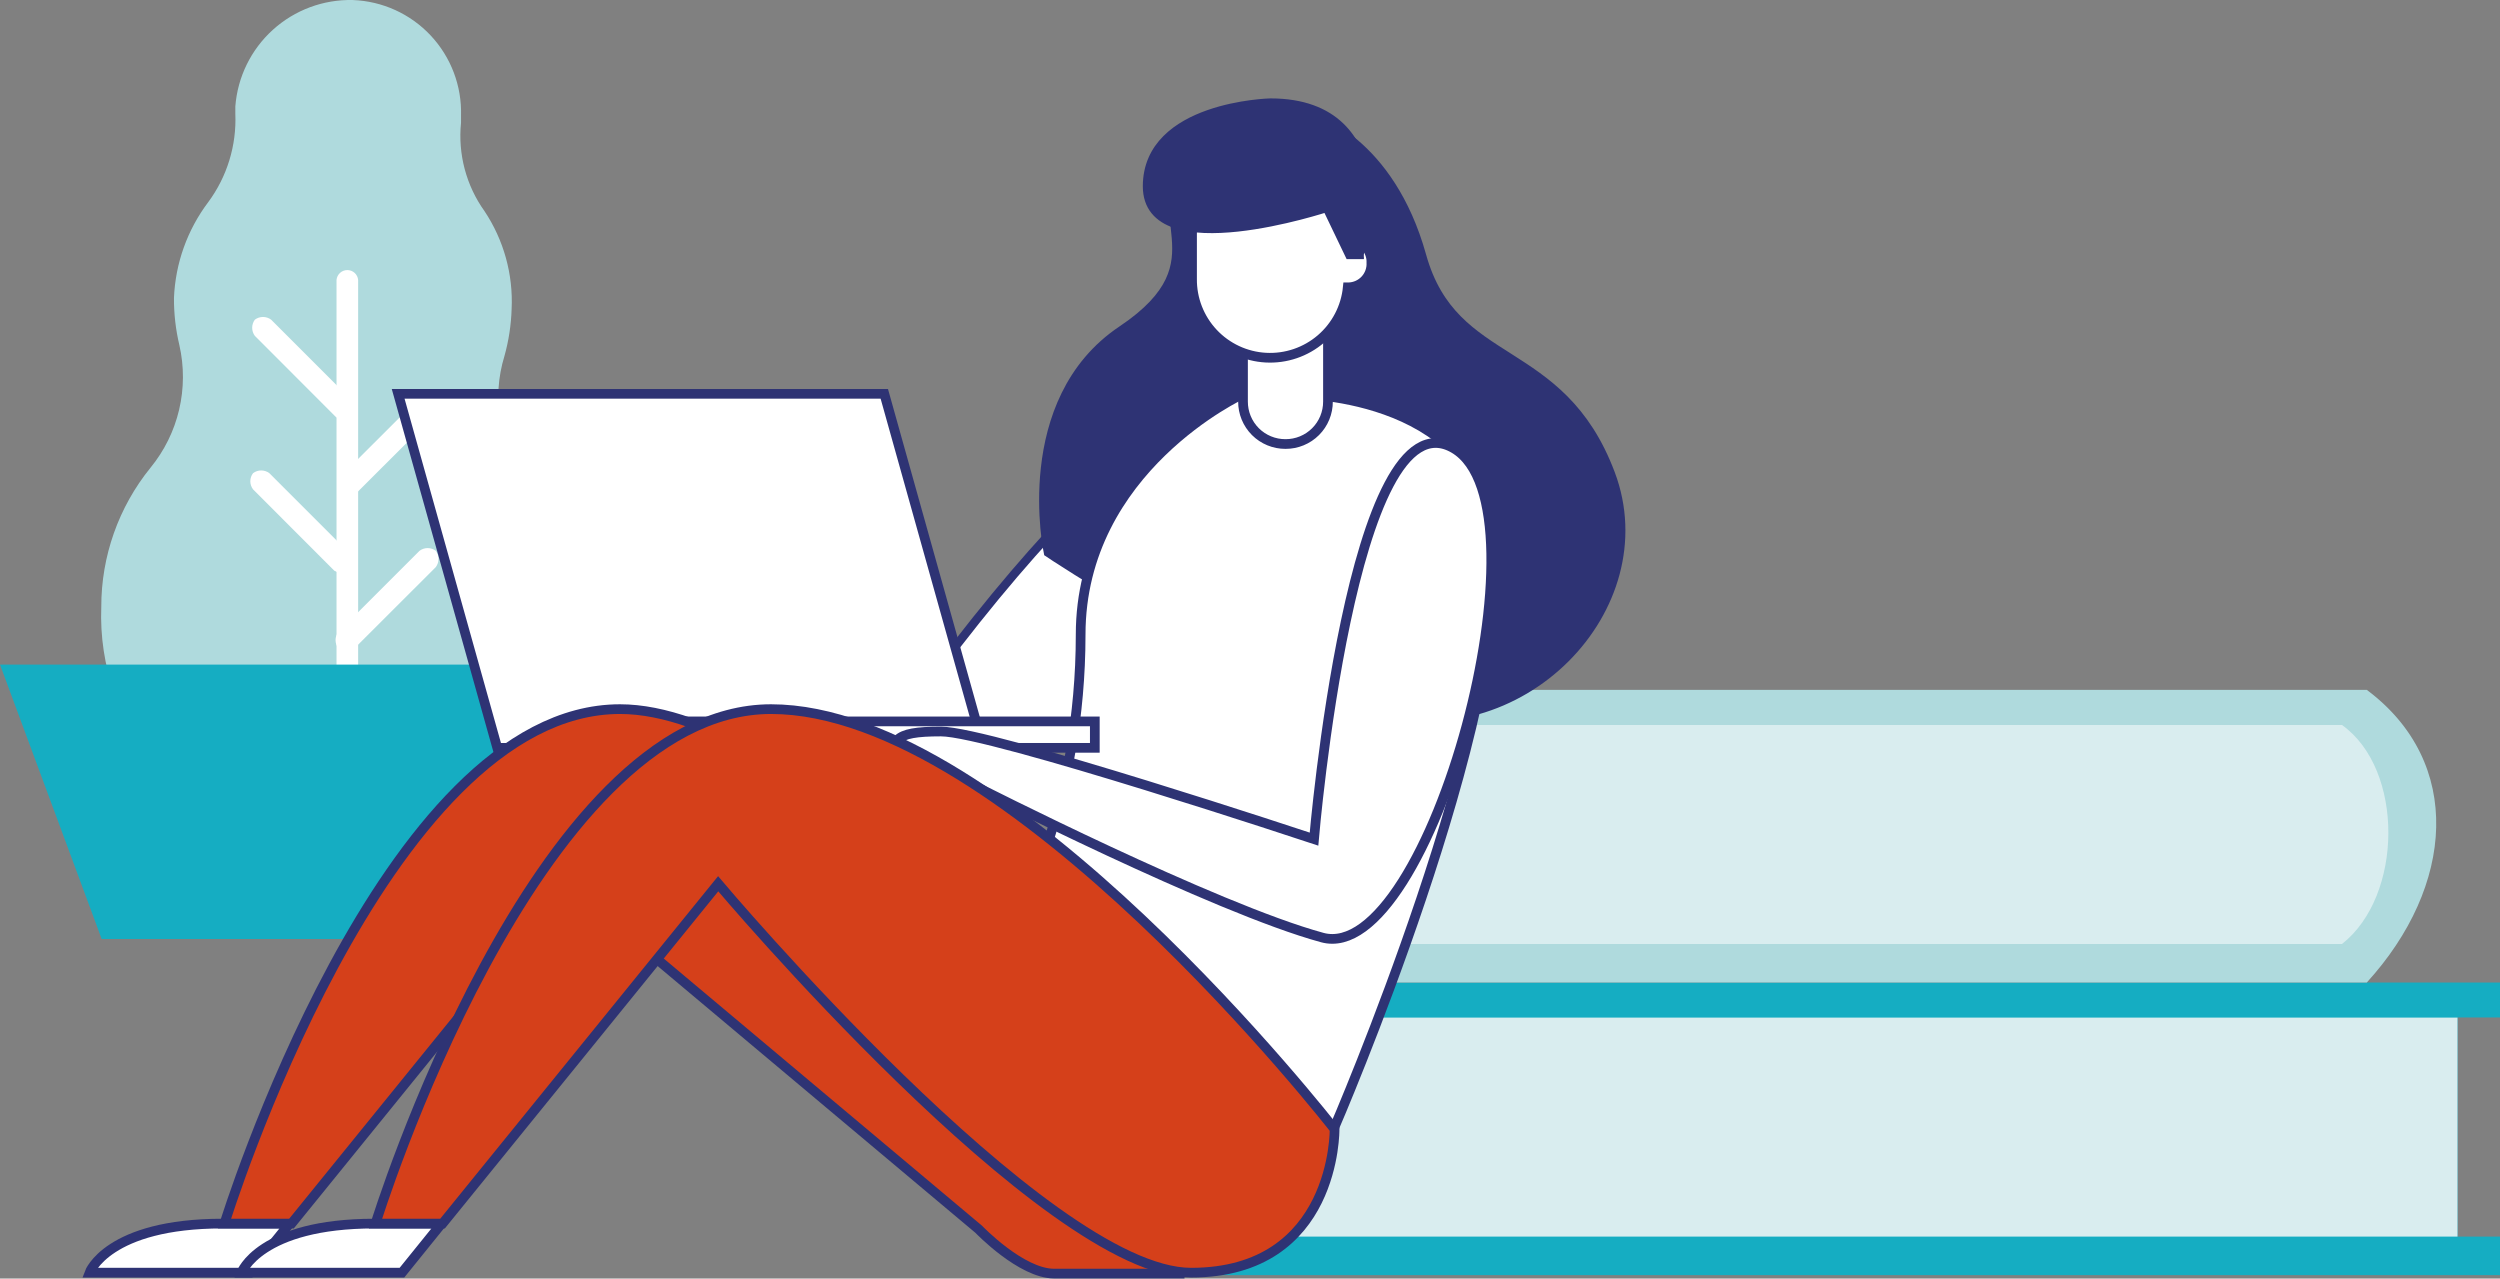 <svg width="438" height="224" viewBox="0 0 438 224" fill="none" xmlns="http://www.w3.org/2000/svg">
<rect x="0" y="0" width="438" height="224" fill="#808080" stroke="none"/>
<path d="M26.362 81.952C28.788 78.991 30.505 75.515 31.382 71.788C32.259 68.062 32.273 64.185 31.423 60.453C30.779 57.744 30.462 54.968 30.48 52.183C30.731 46.113 32.825 40.264 36.484 35.414C39.791 30.942 41.466 25.473 41.23 19.917V18.644C41.623 13.494 43.975 8.691 47.802 5.224C51.629 1.756 56.641 -0.111 61.804 0.005C66.999 0.195 71.909 2.431 75.463 6.226C79.016 10.022 80.925 15.068 80.773 20.265V21.505C80.213 27 81.677 32.51 84.891 37.001C88.252 42.051 89.915 48.042 89.638 54.102C89.553 56.899 89.132 59.675 88.381 62.371C87.246 66.051 86.997 69.947 87.655 73.741C88.313 77.535 89.86 81.119 92.168 84.202C95.298 88.597 97.499 93.585 98.637 98.859C99.774 104.134 99.824 109.585 98.784 114.88C97.017 125.091 91.435 134.248 83.168 140.496C74.902 146.744 64.569 149.616 54.263 148.528C43.958 147.441 34.452 142.476 27.671 134.641C20.89 126.805 17.342 116.684 17.746 106.33C17.733 97.456 20.776 88.847 26.362 81.952Z" fill="#AFDADD"/>
<path d="M60.845 135.404C60.594 135.413 60.345 135.37 60.112 135.279C59.879 135.188 59.668 135.049 59.491 134.872C59.314 134.695 59.175 134.484 59.084 134.251C58.992 134.018 58.95 133.768 58.959 133.518V49.041C59.003 48.569 59.222 48.131 59.572 47.812C59.922 47.493 60.379 47.316 60.853 47.316C61.327 47.316 61.783 47.493 62.134 47.812C62.484 48.131 62.702 48.569 62.746 49.041V133.518C62.711 134.01 62.499 134.471 62.15 134.818C61.8 135.165 61.336 135.373 60.845 135.404Z" fill="white"/>
<path d="M60.216 100.607C59.588 100.607 59.273 100.293 58.562 99.979L44.339 85.739C44.026 85.332 43.855 84.832 43.855 84.317C43.855 83.802 44.026 83.302 44.339 82.895C44.751 82.589 45.249 82.423 45.762 82.423C46.274 82.423 46.773 82.589 47.184 82.895L61.423 97.134C61.73 97.545 61.895 98.044 61.895 98.556C61.895 99.069 61.73 99.568 61.423 99.979C61.49 100.293 60.845 100.607 60.216 100.607Z" fill="white"/>
<path d="M60.844 114.218C60.216 114.218 59.901 113.904 59.273 113.573C58.959 113.165 58.789 112.665 58.789 112.151C58.789 111.636 58.959 111.136 59.273 110.729L73.496 96.506C73.907 96.193 74.41 96.024 74.927 96.024C75.443 96.024 75.946 96.193 76.357 96.506C76.663 96.917 76.828 97.415 76.828 97.928C76.828 98.44 76.663 98.939 76.357 99.35L62.118 113.573C61.77 113.915 61.325 114.141 60.844 114.218Z" fill="white"/>
<path d="M60.53 73.717C59.901 73.717 59.587 73.402 58.876 73.088L44.653 58.849C44.347 58.438 44.182 57.939 44.182 57.426C44.182 56.914 44.347 56.415 44.653 56.004C45.064 55.698 45.563 55.533 46.075 55.533C46.588 55.533 47.087 55.698 47.498 56.004L61.737 70.243C62.043 70.655 62.208 71.153 62.208 71.666C62.208 72.178 62.043 72.677 61.737 73.088C61.592 73.272 61.409 73.424 61.201 73.532C60.993 73.641 60.764 73.704 60.53 73.717Z" fill="white"/>
<path d="M61.192 87.013C60.563 87.013 60.249 86.699 59.621 86.368C59.315 85.957 59.149 85.458 59.149 84.946C59.149 84.433 59.315 83.934 59.621 83.523L73.86 69.3C74.268 68.987 74.768 68.816 75.282 68.816C75.797 68.816 76.297 68.987 76.705 69.3C77.011 69.711 77.176 70.21 77.176 70.723C77.176 71.235 77.011 71.734 76.705 72.145L62.465 86.368C62.344 86.592 62.157 86.773 61.929 86.889C61.702 87.004 61.444 87.047 61.192 87.013Z" fill="white"/>
<path d="M17.812 164.511H98.833L116.645 116.434H0L17.812 164.511Z" fill="#15ADC2"/>
<path d="M438.001 223.404H204.48C189.099 206.535 187.446 184.87 204.48 172.136H438.001V178.255H430.558V216.657H438.001V223.404Z" fill="#15ADC2"/>
<path d="M430.557 216.656H208.779C198.029 208.221 197.864 186.06 208.779 178.287H430.557V216.656Z" fill="#D9EDEF"/>
<path d="M181.143 172.135H414.664C430.045 155.266 431.698 133.601 414.664 120.867H181.143V126.986H188.536V165.388H181.094V172.168L181.143 172.135Z" fill="#AFDADD"/>
<path d="M188.537 165.387H410.316C421.065 156.953 421.231 134.792 410.316 127.019H188.537V165.387Z" fill="#D9EDEF"/>
<path d="M217.776 68.192C217.776 68.192 198.922 68.192 156.088 128.557C170.807 144.599 187.015 128.557 187.015 128.557L217.776 68.192Z" fill="white" stroke="#2E3374" stroke-width="1.5" stroke-miterlimit="10"/>
<path d="M230.014 20.851C230.014 20.851 243.41 24.654 249.033 44.831C254.656 65.008 273.344 59.716 282.11 83.035C290.875 106.354 266.398 131.988 239.606 124.215C212.814 116.442 183.707 96.761 183.707 96.761C183.707 96.761 178.084 70.3 196.607 57.896C215.13 45.493 199.253 37.224 209.341 27.135" fill="#2E3374"/>
<path d="M230.014 20.851C230.014 20.851 243.41 24.654 249.033 44.831C254.656 65.008 273.344 59.716 282.11 83.035C290.875 106.354 266.398 131.988 239.606 124.215C212.814 116.442 183.707 96.761 183.707 96.761C183.707 96.761 178.084 70.3 196.607 57.896C215.13 45.493 199.253 37.224 209.341 27.135" stroke="#2E3374" stroke-width="1.7" stroke-miterlimit="10"/>
<path d="M217.776 69.002C217.776 69.002 189.33 82.067 189.33 111.174C189.33 140.612 178.58 159.797 178.58 159.797L233.653 197.835C233.653 197.835 265.241 124.901 261.602 93.644C258.295 68.34 226.376 69.002 226.376 69.002" fill="white"/>
<path d="M217.776 69.002C217.776 69.002 189.33 82.067 189.33 111.174C189.33 140.612 178.58 159.797 178.58 159.797L233.653 197.835C233.653 197.835 265.241 124.901 261.602 93.644C258.295 68.34 226.376 69.002 226.376 69.002" stroke="#2E3374" stroke-width="1.7" stroke-miterlimit="10"/>
<path d="M172.295 131.021H87.123L69.758 69.002H154.93L172.295 131.021Z" fill="white" stroke="#2E3374" stroke-width="1.7" stroke-miterlimit="10"/>
<path d="M191.811 126.39H106.639V131.021H191.811V126.39Z" fill="white" stroke="#2E3374" stroke-width="1.7" stroke-miterlimit="10"/>
<path d="M225.218 77.792C226.196 77.796 227.166 77.607 228.071 77.234C228.976 76.862 229.798 76.314 230.49 75.622C231.182 74.93 231.73 74.108 232.102 73.203C232.475 72.298 232.664 71.328 232.66 70.35V55.961H217.775V70.35C217.771 71.328 217.961 72.298 218.333 73.203C218.706 74.108 219.254 74.93 219.945 75.622C220.637 76.314 221.46 76.862 222.365 77.234C223.269 77.607 224.239 77.796 225.218 77.792Z" fill="white" stroke="#2E3374" stroke-width="1.7" stroke-miterlimit="10"/>
<path d="M170.972 137.801C170.972 137.801 212.814 159.135 231.668 164.262C250.522 169.389 272.517 88.847 254.689 78.544C236.861 68.241 230.213 147.013 230.213 147.013C230.213 147.013 173.453 128.159 164.853 128.159C156.253 128.159 156.088 129.647 156.088 135.27C156.088 140.893 170.972 137.801 170.972 137.801Z" fill="white" stroke="#2E3374" stroke-width="1.7" stroke-miterlimit="10"/>
<path d="M15.678 222.973H43.793L50.739 214.373H38.997C18.82 214.373 15.678 222.973 15.678 222.973Z" fill="white" stroke="#2E3374" stroke-width="1.7" stroke-miterlimit="10"/>
<path d="M206.199 222.973C214.964 222.807 218.768 213.381 213.145 206.765C189.329 178.65 139.384 124.239 108.623 124.239C67.112 124.239 39.327 214.373 39.327 214.373H51.069L99.361 154.835L171.468 215.365C171.468 215.365 178.91 223.138 184.699 223.138H207.522" fill="#D5401A"/>
<path d="M206.199 222.973C214.964 222.807 218.768 213.381 213.145 206.765C189.329 178.65 139.384 124.239 108.623 124.239C67.112 124.239 39.327 214.373 39.327 214.373H51.069L99.361 154.835L171.468 215.365C171.468 215.365 178.91 223.138 184.699 223.138H207.522" stroke="#2E3374" stroke-width="1.7" stroke-miterlimit="10"/>
<path d="M42.305 222.973H70.42L77.366 214.373H65.624C45.447 214.373 42.305 222.973 42.305 222.973Z" fill="white" stroke="#2E3374" stroke-width="1.7" stroke-miterlimit="10"/>
<path d="M135.085 124.239C93.573 124.239 65.789 214.373 65.789 214.373H77.531L125.823 154.835C125.823 154.835 183.211 222.973 208.68 222.973C234.149 222.973 233.818 197.835 233.818 197.835C233.818 197.835 176.596 124.239 135.085 124.239Z" fill="#D5401A" stroke="#2E3374" stroke-width="1.7" stroke-miterlimit="10"/>
<path d="M236.298 41.904V40.912C236.298 39.109 235.943 37.324 235.253 35.659C234.563 33.993 233.552 32.48 232.278 31.206C231.003 29.931 229.49 28.92 227.824 28.23C226.159 27.54 224.374 27.185 222.571 27.185C220.769 27.185 218.984 27.54 217.318 28.23C215.653 28.92 214.14 29.931 212.865 31.206C211.59 32.48 210.579 33.993 209.889 35.659C209.2 37.324 208.845 39.109 208.845 40.912V48.85C208.805 52.375 210.128 55.779 212.537 58.352C214.946 60.925 218.256 62.469 221.776 62.661C225.296 62.853 228.754 61.678 231.429 59.383C234.104 57.087 235.789 53.847 236.133 50.339H236.298C236.843 50.322 237.378 50.197 237.874 49.97C238.37 49.744 238.815 49.421 239.185 49.021C239.554 48.621 239.84 48.151 240.026 47.639C240.212 47.127 240.294 46.583 240.267 46.039C240.292 45.503 240.208 44.968 240.019 44.466C239.83 43.964 239.542 43.506 239.17 43.119C238.799 42.733 238.353 42.425 237.859 42.217C237.365 42.008 236.834 41.901 236.298 41.904Z" fill="white" stroke="#2E3374" stroke-width="1.7" stroke-miterlimit="10"/>
<path d="M222.572 18.089C222.572 18.089 201.072 18.585 201.072 32.643C201.072 46.7 232.495 36.281 232.495 36.281L236.464 44.55H238.945C238.78 44.55 245.395 18.089 222.572 18.089Z" fill="#2E3374" stroke="#2E3374" stroke-width="1.7" stroke-miterlimit="10"/>
</svg>
